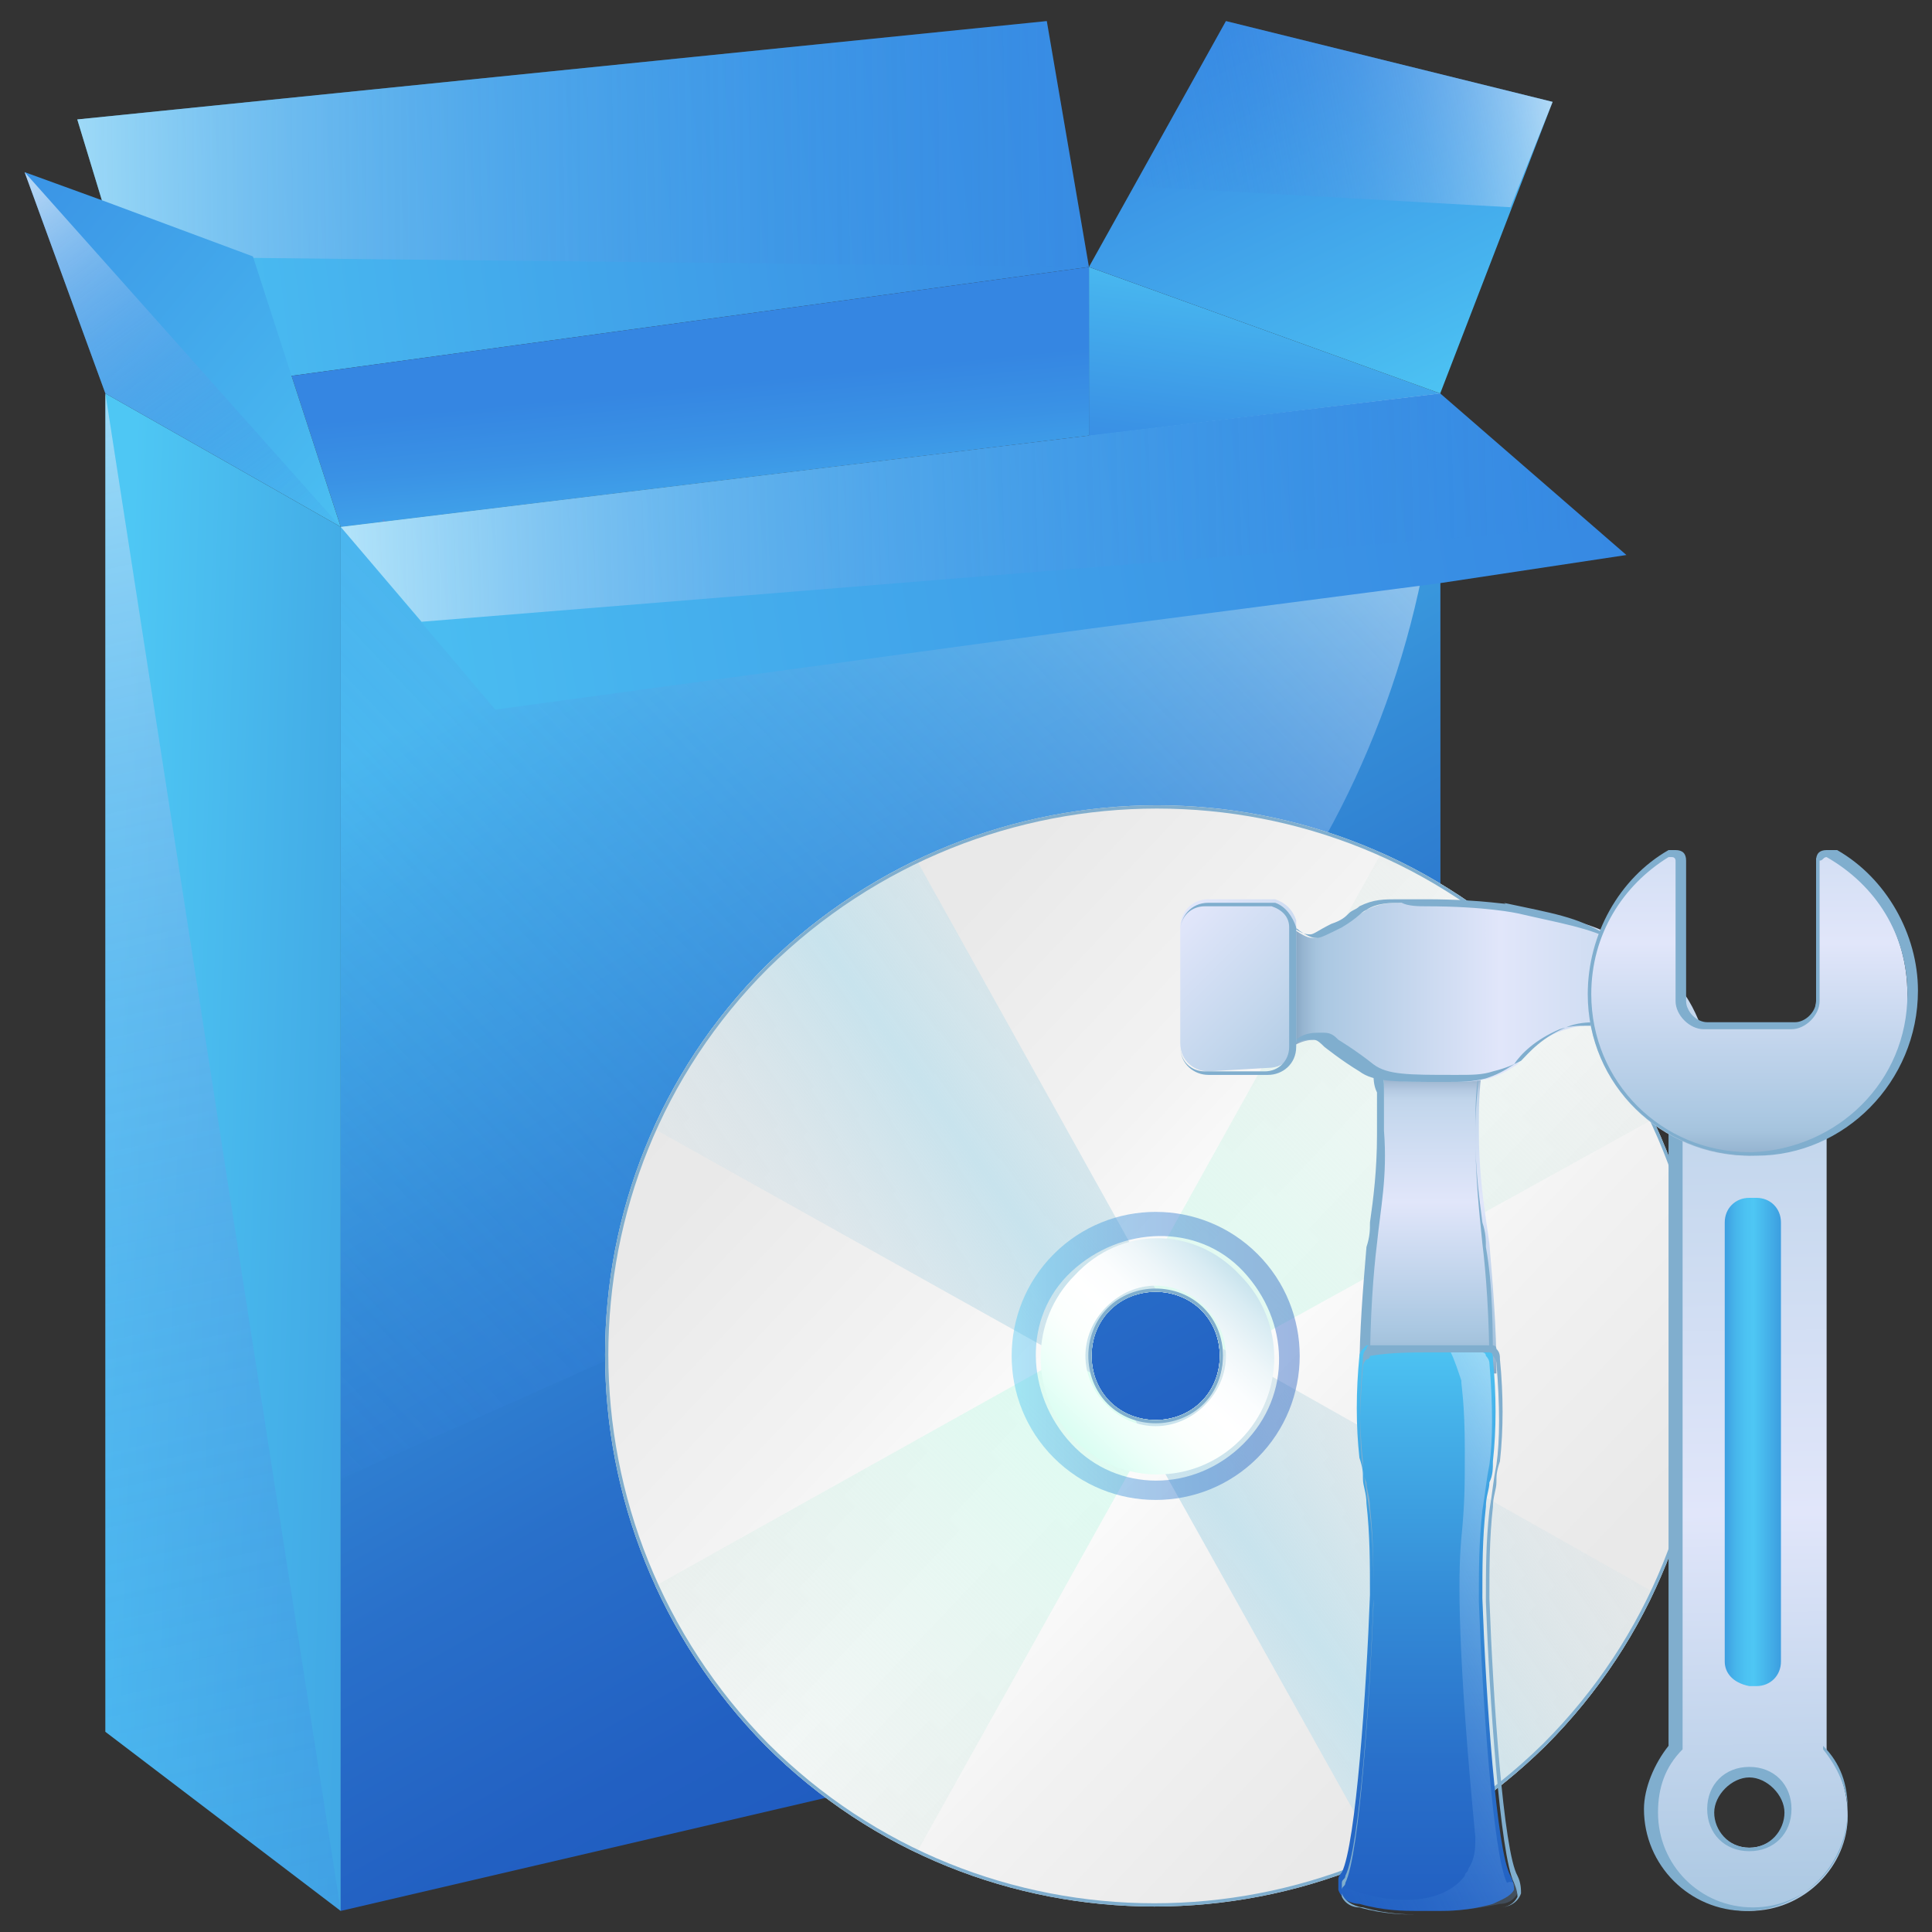 <!-- Generator: Adobe Illustrator 26.0.1, SVG Export PlugIn . SVG Version: 6.00 Build 0)  --><svg version="1.1" id="Layer_1" xmlns="http://www.w3.org/2000/svg" xmlns:xlink="http://www.w3.org/1999/xlink" x="0px" y="0px" viewBox="0 0 55 55" style="enable-background:new 0 0 55 55;" xml:space="preserve">
<rect x="0" y="0" width="55" height="55" fill="#333333" stroke="none"/>
<style type="text/css">
	.st0{fill:url(#SVGID_1_);}
	.st1{fill:url(#SVGID_00000176750030614851765430000015418896747920301226_);}
	.st2{fill:none;}
	.st3{fill:url(#SVGID_00000115497482494647286940000001061331963026009774_);}
	.st4{fill:url(#SVGID_00000005979393369517933090000008229535446082290052_);}
	.st5{fill:url(#SVGID_00000183928427839399041720000006913373520333186992_);}
	.st6{fill:url(#SVGID_00000041974628778290171510000013880726356323251601_);}
	.st7{fill:none;stroke:#6493D4;stroke-width:4.760000e-02;stroke-miterlimit:10;}
	.st8{fill:url(#SVGID_00000111189721208078975200000001446820665313951111_);}
	.st9{fill:url(#SVGID_00000137128495290207096240000017943676961624556989_);}
	.st10{fill:url(#SVGID_00000065794660624294238670000009611039754140234887_);}
	
		.st11{clip-path:url(#SVGID_00000170246718068427148440000013245845771612280451_);fill:url(#SVGID_00000051374717055443633100000010885105565359231148_);}
	
		.st12{clip-path:url(#SVGID_00000101819758467860686040000000967055927741633413_);fill:url(#SVGID_00000144304015239980175050000013889009912604704409_);}
	.st13{clip-path:url(#SVGID_00000168834108439995845170000016847147459297800872_);fill:none;}
	
		.st14{clip-path:url(#SVGID_00000150103216422447780790000010590123997264233348_);fill:url(#SVGID_00000137091137395962475740000003592299433447652791_);}
	.st15{clip-path:url(#SVGID_00000031896933242449370670000015117055438304290459_);}
	.st16{fill:#FFFFFF;}
	.st17{fill:url(#SVGID_00000134252015226067597340000006376689798785111985_);}
	.st18{opacity:0.42;fill:url(#SVGID_00000115480323260263860220000014413462343002048438_);enable-background:new    ;}
	.st19{clip-path:url(#SVGID_00000064350676858188775040000009068777007351850394_);fill:none;}
	
		.st20{clip-path:url(#SVGID_00000102523727807396048000000002858995921190516662_);fill:none;stroke:#80AECE;stroke-width:0.186;stroke-miterlimit:10;}
	.st21{fill:url(#SVGID_00000129915572907662732360000013837270909282560439_);}
	.st22{fill:url(#SVGID_00000092419453278682701820000011062421643531044226_);}
	.st23{fill:url(#SVGID_00000145060705257870755550000010510460250911769755_);}
	.st24{fill:url(#SVGID_00000056393918292209818150000014846746379659853712_);}
	.st25{fill:url(#SVGID_00000063596246080530742580000015790899722708966566_);}
	.st26{fill:url(#SVGID_00000014596759859486265590000016616848727906385853_);}
	.st27{fill:#80AECE;}
	.st28{fill:url(#SVGID_00000069357024408767590570000008001648049625312152_);}
	.st29{fill:url(#SVGID_00000029759381083196989580000010506467231018470028_);}
	.st30{fill:url(#SVGID_00000047032989060213461320000016652169193002658990_);}
	.st31{fill:url(#SVGID_00000054243678332714696430000011716728610481850806_);}
	.st32{fill:url(#SVGID_00000003064548093052193300000015131725146529513907_);}
	.st33{fill:url(#SVGID_00000024699408223548200260000012395108717200822162_);}
	.st34{fill:url(#SVGID_00000078017425409354963480000015521452652859742378_);}
</style>
<g>
	
		<linearGradient id="SVGID_1_" gradientUnits="userSpaceOnUse" x1="3.161" y1="23.313" x2="40.664" y2="22.073" gradientTransform="matrix(1 0 0 -1 0 56)">
		<stop offset="0" style="stop-color:#4EC7F4"></stop>
		<stop offset="0.13" style="stop-color:#45B1E9"></stop>
		<stop offset="0.388" style="stop-color:#348CD7"></stop>
		<stop offset="0.628" style="stop-color:#2970CA"></stop>
		<stop offset="0.839" style="stop-color:#2260C2"></stop>
		<stop offset="1" style="stop-color:#1F5ABF"></stop>
	</linearGradient>
	<path class="st0" d="M3,11.2v38.1l6.7,5.1V15L3,11.2L3,11.2z" style="fill: url(#SVGID_1_);"></path>
	
		<linearGradient id="SVGID_00000030459766995043075520000011851621125368805823_" gradientUnits="userSpaceOnUse" x1="37.464" y1="49.117" x2="36.394" y2="41.138" gradientTransform="matrix(1 0 0 -1 0 56)">
		<stop offset="0" style="stop-color:#4EC7F4"></stop>
		<stop offset="0.271" style="stop-color:#46B2EE"></stop>
		<stop offset="0.74" style="stop-color:#3A92E5"></stop>
		<stop offset="1" style="stop-color:#3586E2"></stop>
	</linearGradient>
	<polygon style="fill:url(#SVGID_00000030459766995043075520000011851621125368805823_);" points="41,11.2 41,28.2 31,28.2 31,7.6"></polygon>
	<polygon class="st2" points="41,11.2 9.7,15 9.7,54.4 41,47.1" style="fill: none;"></polygon>
	<polygon class="st2" points="41,11.2 9.7,15 9.7,54.4 41,47.1" style="fill: none;"></polygon>
	
		<linearGradient id="SVGID_00000071547588020043689350000003292654140564412328_" gradientUnits="userSpaceOnUse" x1="1.022" y1="48.413" x2="35.065" y2="52.757" gradientTransform="matrix(1 0 0 -1 0 56)">
		<stop offset="0" style="stop-color:#4EC7F4"></stop>
		<stop offset="0.271" style="stop-color:#46B2EE"></stop>
		<stop offset="0.74" style="stop-color:#3A92E5"></stop>
		<stop offset="1" style="stop-color:#3586E2"></stop>
	</linearGradient>
	<polygon style="fill:url(#SVGID_00000071547588020043689350000003292654140564412328_);" points="31,7.6 8.3,10.7 4.5,11.2 
		2.9,5.7 2.2,3.4 29.8,0.6"></polygon>
	<polygon class="st2" points="41,11.2 9.7,15 9.7,54.4 41,47.1" style="fill: none;"></polygon>
	
		<linearGradient id="SVGID_00000129182010666791286340000015246827308688039046_" gradientUnits="userSpaceOnUse" x1="20.465" y1="38.625" x2="19.835" y2="45.03" gradientTransform="matrix(1 0 0 -1 0 56)">
		<stop offset="0" style="stop-color:#4EC7F4"></stop>
		<stop offset="0.271" style="stop-color:#46B2EE"></stop>
		<stop offset="0.74" style="stop-color:#3A92E5"></stop>
		<stop offset="1" style="stop-color:#3586E2"></stop>
	</linearGradient>
	<polygon style="fill:url(#SVGID_00000129182010666791286340000015246827308688039046_);" points="31,7.6 31,12.4 9.7,15 8.3,10.7"></polygon>
	
		<linearGradient id="SVGID_00000002377216822538955320000012410702962068100241_" gradientUnits="userSpaceOnUse" x1="40.944" y1="43.816" x2="34.662" y2="56.806" gradientTransform="matrix(1 0 0 -1 0 56)">
		<stop offset="0" style="stop-color:#4EC7F4"></stop>
		<stop offset="0.271" style="stop-color:#46B2EE"></stop>
		<stop offset="0.74" style="stop-color:#3A92E5"></stop>
		<stop offset="1" style="stop-color:#3586E2"></stop>
	</linearGradient>
	<polygon style="fill:url(#SVGID_00000002377216822538955320000012410702962068100241_);" points="34.9,0.6 44.2,2.9 41,11.2 
		31,7.6"></polygon>
	
		<linearGradient id="SVGID_00000118370658237556791980000001285636989267511735_" gradientUnits="userSpaceOnUse" x1="-0.178" y1="51.579" x2="35.497" y2="51.926" gradientTransform="matrix(1 0 0 -1 0 56)">
		<stop offset="0" style="stop-color:#FFFFFF;stop-opacity:0.6"></stop>
		<stop offset="9.490000e-02" style="stop-color:#D0E3F8;stop-opacity:0.543"></stop>
		<stop offset="0.193" style="stop-color:#A7CAF2;stop-opacity:0.484"></stop>
		<stop offset="0.298" style="stop-color:#84B5ED;stop-opacity:0.421"></stop>
		<stop offset="0.407" style="stop-color:#67A4E9;stop-opacity:0.356"></stop>
		<stop offset="0.524" style="stop-color:#5197E6;stop-opacity:0.286"></stop>
		<stop offset="0.651" style="stop-color:#418DE4;stop-opacity:0.209"></stop>
		<stop offset="0.796" style="stop-color:#3888E2;stop-opacity:0.122"></stop>
		<stop offset="1" style="stop-color:#3586E2;stop-opacity:0"></stop>
	</linearGradient>
	<polygon style="fill:url(#SVGID_00000118370658237556791980000001285636989267511735_);" points="3.3,7.3 2.9,5.7 2.2,3.4 
		29.8,0.6 31,7.6"></polygon>
	<polyline class="st7" points="12,16.2 11.6,15.7 10.9,14.8" style="fill: none;stroke: #6493D4;stroke-width: 4.760000e-02;stroke-miterlimit: 10;"></polyline>
	
		<linearGradient id="SVGID_00000121983762174733371370000012659416274204011921_" gradientUnits="userSpaceOnUse" x1="12.243" y1="40.868" x2="-4.369" y2="54.541" gradientTransform="matrix(1 0 0 -1 0 56)">
		<stop offset="0" style="stop-color:#4EC7F4"></stop>
		<stop offset="0.271" style="stop-color:#46B2EE"></stop>
		<stop offset="0.74" style="stop-color:#3A92E5"></stop>
		<stop offset="1" style="stop-color:#3586E2"></stop>
	</linearGradient>
	<polygon style="fill:url(#SVGID_00000121983762174733371370000012659416274204011921_);" points="9.7,15 3,11.2 0.7,4.9 2.9,5.7 
		7.2,7.3 8.3,10.7"></polygon>
	<polygon class="st2" points="41,11.2 9.7,15 9.7,54.4 41,47.1" style="fill: none;"></polygon>
	
		<linearGradient id="SVGID_00000038411626951671948250000009020719650744889007_" gradientUnits="userSpaceOnUse" x1="16.782" y1="38.349" x2="33.984" y2="7.975" gradientTransform="matrix(1 0 0 -1 0 56)">
		<stop offset="0" style="stop-color:#4EC7F4"></stop>
		<stop offset="0.13" style="stop-color:#45B1E9"></stop>
		<stop offset="0.388" style="stop-color:#348CD7"></stop>
		<stop offset="0.628" style="stop-color:#2970CA"></stop>
		<stop offset="0.839" style="stop-color:#2260C2"></stop>
		<stop offset="1" style="stop-color:#1F5ABF"></stop>
	</linearGradient>
	<polygon style="fill:url(#SVGID_00000038411626951671948250000009020719650744889007_);" points="41,11.2 9.7,15 9.7,54.4 41,47.1"></polygon>
	
		<linearGradient id="SVGID_00000054266687416444149500000017323018698069269949_" gradientUnits="userSpaceOnUse" x1="36.819" y1="48.148" x2="-1.503" y2="11.822" gradientTransform="matrix(1 0 0 -1 0 56)">
		<stop offset="0" style="stop-color:#FFFFFF;stop-opacity:0.6"></stop>
		<stop offset="4.650000e-02" style="stop-color:#DCEAFA;stop-opacity:0.572"></stop>
		<stop offset="0.109" style="stop-color:#B5D3F4;stop-opacity:0.535"></stop>
		<stop offset="0.177" style="stop-color:#93BEEF;stop-opacity:0.494"></stop>
		<stop offset="0.252" style="stop-color:#75ADEB;stop-opacity:0.449"></stop>
		<stop offset="0.334" style="stop-color:#5E9EE8;stop-opacity:0.4"></stop>
		<stop offset="0.427" style="stop-color:#4B93E5;stop-opacity:0.344"></stop>
		<stop offset="0.538" style="stop-color:#3F8CE3;stop-opacity:0.277"></stop>
		<stop offset="0.684" style="stop-color:#3787E2;stop-opacity:0.189"></stop>
		<stop offset="1" style="stop-color:#3586E2;stop-opacity:0"></stop>
	</linearGradient>
	<path style="fill:url(#SVGID_00000054266687416444149500000017323018698069269949_);" d="M41,11.2L9.7,15v27.1l15.7-7
		C34.9,30.9,41,21.5,41,11.2L41,11.2z"></path>
	<g>
		<g>
			<defs>
				<path id="SVGID_00000173868359114677406340000014222821836303527056_" d="M44,27.5c-6.1-6.1-16-6.1-22.2,0
					c-6.1,6.1-6.1,16,0,22.2c6.1,6.1,16,6.1,22.2,0C50.1,43.6,50.1,33.7,44,27.5z M34.2,39.9c-0.7,0.7-1.9,0.7-2.6,0
					c-0.7-0.7-0.7-1.9,0-2.6c0.7-0.7,1.9-0.7,2.6,0C34.9,38,34.9,39.2,34.2,39.9z"></path>
			</defs>
			<clipPath id="SVGID_00000062914324819816597340000004896575088128424126_">
				<use xlink:href="#SVGID_00000173868359114677406340000014222821836303527056_" style="overflow:visible;"></use>
			</clipPath>
			
				<linearGradient id="SVGID_00000116205963110618424980000000925846802647315348_" gradientUnits="userSpaceOnUse" x1="16.714" y1="32.757" x2="50.416" y2="0.84" gradientTransform="matrix(1 0 0 -1 0 56)">
				<stop offset="0" style="stop-color:#E6E6E6"></stop>
				<stop offset="0.207" style="stop-color:#E9E9E9"></stop>
				<stop offset="0.368" style="stop-color:#F3F3F3"></stop>
				<stop offset="0.481" style="stop-color:#FFFFFF"></stop>
				<stop offset="0.605" style="stop-color:#F2F2F2"></stop>
				<stop offset="0.764" style="stop-color:#E9E9E9"></stop>
				<stop offset="1" style="stop-color:#E6E6E6"></stop>
			</linearGradient>
			
				<circle style="clip-path:url(#SVGID_00000062914324819816597340000004896575088128424126_);fill:url(#SVGID_00000116205963110618424980000000925846802647315348_);" cx="32.9" cy="38.6" r="15.7"></circle>
		</g>
		<g>
			<defs>
				<path id="SVGID_00000167383970805863481580000005862493378355668900_" d="M44,27.5c-6.1-6.1-16-6.1-22.2,0
					c-6.1,6.1-6.1,16,0,22.2c6.1,6.1,16,6.1,22.2,0C50.1,43.6,50.1,33.7,44,27.5z M34.2,39.9c-0.7,0.7-1.9,0.7-2.6,0
					c-0.7-0.7-0.7-1.9,0-2.6c0.7-0.7,1.9-0.7,2.6,0C34.9,38,34.9,39.2,34.2,39.9z"></path>
			</defs>
			<clipPath id="SVGID_00000047055062980102146700000003260994159627933881_">
				<use xlink:href="#SVGID_00000167383970805863481580000005862493378355668900_" style="overflow:visible;"></use>
			</clipPath>
			
				<linearGradient id="SVGID_00000083071131167701700880000007565879360305543074_" gradientUnits="userSpaceOnUse" x1="-5736.642" y1="-7798.116" x2="-5684.148" y2="-7798.116" gradientTransform="matrix(-0.707 0.707 0.707 0.707 1508.884 9590.482)">
				<stop offset="0" style="stop-color:#E6E6E6;stop-opacity:0"></stop>
				<stop offset="0.203" style="stop-color:#E3EBE9;stop-opacity:0.408"></stop>
				<stop offset="0.456" style="stop-color:#DCFBF0;stop-opacity:0.916"></stop>
				<stop offset="0.497" style="stop-color:#DAFEF2"></stop>
				<stop offset="0.551" style="stop-color:#DCFAF0;stop-opacity:0.894"></stop>
				<stop offset="0.796" style="stop-color:#E3EBE9;stop-opacity:0.405"></stop>
				<stop offset="1" style="stop-color:#E6E6E6;stop-opacity:0"></stop>
			</linearGradient>
			
				<polygon style="clip-path:url(#SVGID_00000047055062980102146700000003260994159627933881_);fill:url(#SVGID_00000083071131167701700880000007565879360305543074_);" points="8,51.1 31.8,37.8 45.1,13.9 57.3,26.2 33.6,39.3 20.2,63.3"></polygon>
		</g>
		<g>
			<defs>
				<path id="SVGID_00000167368280265136022730000016218711712656170145_" d="M44,27.5c-6.1-6.1-16-6.1-22.2,0
					c-6.1,6.1-6.1,16,0,22.2c6.1,6.1,16,6.1,22.2,0C50.1,43.6,50.1,33.7,44,27.5z M34.2,39.9c-0.7,0.7-1.9,0.7-2.6,0
					c-0.7-0.7-0.7-1.9,0-2.6c0.7-0.7,1.9-0.7,2.6,0C34.9,38,34.9,39.2,34.2,39.9z"></path>
			</defs>
			<clipPath id="SVGID_00000176007188837400664540000015661649684611971232_">
				<use xlink:href="#SVGID_00000167368280265136022730000016218711712656170145_" style="overflow:visible;"></use>
			</clipPath>
			<path style="clip-path:url(#SVGID_00000176007188837400664540000015661649684611971232_);fill:none;" d="M21.9,27.5
				c-6.1,6.1-6.1,16,0,22.2c6.1,6.1,16,6.1,22.2,0s6.1-16,0-22.2S28,21.4,21.9,27.5z M34.2,39.9c-0.7,0.7-1.9,0.7-2.6,0
				s-0.7-1.9,0-2.6c0.7-0.7,1.9-0.7,2.6,0C34.9,38,34.9,39.2,34.2,39.9z"></path>
		</g>
		<g>
			<defs>
				<path id="SVGID_00000062898470651610403430000003099017008494867845_" d="M44,27.5c-6.1-6.1-16-6.1-22.2,0
					c-6.1,6.1-6.1,16,0,22.2c6.1,6.1,16,6.1,22.2,0C50.1,43.6,50.1,33.7,44,27.5z M34.2,39.9c-0.7,0.7-1.9,0.7-2.6,0
					c-0.7-0.7-0.7-1.9,0-2.6c0.7-0.7,1.9-0.7,2.6,0C34.9,38,34.9,39.2,34.2,39.9z"></path>
			</defs>
			<clipPath id="SVGID_00000181772574732010550740000008567100019665976489_">
				<use xlink:href="#SVGID_00000062898470651610403430000003099017008494867845_" style="overflow:visible;"></use>
			</clipPath>
			
				<linearGradient id="SVGID_00000165930455159761480570000009718538078357386421_" gradientUnits="userSpaceOnUse" x1="-3788.916" y1="-446.51" x2="-3794.376" y2="-478.111" gradientTransform="matrix(0.707 0.707 0.707 -0.707 3039.792 2393.379)">
				<stop offset="0" style="stop-color:#E6E6E6;stop-opacity:0"></stop>
				<stop offset="0.177" style="stop-color:#E1E6E7;stop-opacity:0.356"></stop>
				<stop offset="0.381" style="stop-color:#D3E4EA;stop-opacity:0.766"></stop>
				<stop offset="0.497" style="stop-color:#C8E3ED"></stop>
				<stop offset="0.636" style="stop-color:#D7E4EA;stop-opacity:0.724"></stop>
				<stop offset="0.815" style="stop-color:#E2E6E7;stop-opacity:0.369"></stop>
				<stop offset="1" style="stop-color:#E6E6E6;stop-opacity:0"></stop>
			</linearGradient>
			
				<polygon style="clip-path:url(#SVGID_00000181772574732010550740000008567100019665976489_);fill:url(#SVGID_00000165930455159761480570000009718538078357386421_);" points="45.1,63.3 31.8,39.5 8,26.2 20.2,13.9 33.4,37.6 57.3,51.1"></polygon>
		</g>
		<g>
			<defs>
				<path id="SVGID_00000082345838652998291870000013911069475313638292_" d="M44,27.5c-6.1-6.1-16-6.1-22.2,0
					c-6.1,6.1-6.1,16,0,22.2c6.1,6.1,16,6.1,22.2,0C50.1,43.6,50.1,33.7,44,27.5z M34.2,39.9c-0.7,0.7-1.9,0.7-2.6,0
					c-0.7-0.7-0.7-1.9,0-2.6c0.7-0.7,1.9-0.7,2.6,0C34.9,38,34.9,39.2,34.2,39.9z"></path>
			</defs>
			<clipPath id="SVGID_00000135682193110244577190000008104930469985602956_">
				<use xlink:href="#SVGID_00000082345838652998291870000013911069475313638292_" style="overflow:visible;"></use>
			</clipPath>
			<g style="clip-path:url(#SVGID_00000135682193110244577190000008104930469985602956_);">
				<path class="st16" d="M31.7,37.3c-0.7,0.7-0.7,1.9,0,2.6s1.9,0.7,2.6,0c0.7-0.7,0.7-1.9,0-2.6C33.5,36.6,32.4,36.6,31.7,37.3z" style="fill: #FFFFFF;"></path>
				
					<linearGradient id="SVGID_00000070095136467917001710000017673331649616681876_" gradientUnits="userSpaceOnUse" x1="35.258" y1="19.799" x2="30.633" y2="14.97" gradientTransform="matrix(1 0 0 -1 0 56)">
					<stop offset="0" style="stop-color:#C8E3ED"></stop>
					<stop offset="8.860001e-02" style="stop-color:#D9ECF3"></stop>
					<stop offset="0.232" style="stop-color:#EEF6F9"></stop>
					<stop offset="0.371" style="stop-color:#FBFDFE"></stop>
					<stop offset="0.504" style="stop-color:#FFFFFF"></stop>
					<stop offset="0.663" style="stop-color:#FBFFFD"></stop>
					<stop offset="0.836" style="stop-color:#EDFFF9"></stop>
					<stop offset="1" style="stop-color:#DAFEF2"></stop>
				</linearGradient>
				<path style="fill:url(#SVGID_00000070095136467917001710000017673331649616681876_);" d="M30.6,36.3c-1.3,1.3-1.3,3.4,0,4.7
					s3.4,1.3,4.7,0c1.3-1.3,1.3-3.4,0-4.7C34,34.9,31.9,34.9,30.6,36.3z M34.3,40c-0.8,0.8-2,0.8-2.8,0s-0.8-2,0-2.8s2-0.8,2.8,0
					C35.1,38,35.1,39.2,34.3,40z"></path>
				
					<linearGradient id="SVGID_00000149355479744370824790000000317943909344708773_" gradientUnits="userSpaceOnUse" x1="28.841" y1="17.384" x2="37.05" y2="17.384" gradientTransform="matrix(1 0 0 -1 0 56)">
					<stop offset="0" style="stop-color:#4EC7F4"></stop>
					<stop offset="0.13" style="stop-color:#45B1E9"></stop>
					<stop offset="0.388" style="stop-color:#348CD7"></stop>
					<stop offset="0.628" style="stop-color:#2970CA"></stop>
					<stop offset="0.839" style="stop-color:#2260C2"></stop>
					<stop offset="1" style="stop-color:#1F5ABF"></stop>
				</linearGradient>
				
					<path style="opacity:0.42;fill:url(#SVGID_00000149355479744370824790000000317943909344708773_);enable-background:new    ;" d="M30,35.7c-1.6,1.6-1.6,4.2,0,5.8s4.2,1.6,5.8,0s1.6-4.2,0-5.8S31.6,34.1,30,35.7z M35.4,41.1c-1.4,1.4-3.6,1.4-4.9,0
					s-1.4-3.6,0-4.9s3.6-1.4,4.9,0S36.8,39.7,35.4,41.1z"></path>
			</g>
		</g>
		<g>
			<defs>
				<path id="SVGID_00000004530435386660600830000009319308013979912895_" d="M44,27.5c-6.1-6.1-16-6.1-22.2,0
					c-6.1,6.1-6.1,16,0,22.2c6.1,6.1,16,6.1,22.2,0C50.1,43.6,50.1,33.7,44,27.5z M34.2,39.9c-0.7,0.7-1.9,0.7-2.6,0
					c-0.7-0.7-0.7-1.9,0-2.6c0.7-0.7,1.9-0.7,2.6,0C34.9,38,34.9,39.2,34.2,39.9z"></path>
			</defs>
			<clipPath id="SVGID_00000099644116589237883340000002974524968521934478_">
				<use xlink:href="#SVGID_00000004530435386660600830000009319308013979912895_" style="overflow:visible;"></use>
			</clipPath>
			<path style="clip-path:url(#SVGID_00000099644116589237883340000002974524968521934478_);fill:none;" d="M44,27.5
				c-6.1-6.1-16-6.1-22.2,0c-6.1,6.1-6.1,16,0,22.2c6.1,6.1,16,6.1,22.2,0C50.1,43.6,50.1,33.7,44,27.5z M34.2,39.9
				c-0.7,0.7-1.9,0.7-2.6,0c-0.7-0.7-0.7-1.9,0-2.6c0.7-0.7,1.9-0.7,2.6,0C34.9,38,34.9,39.2,34.2,39.9z"></path>
		</g>
		<g>
			<defs>
				<path id="SVGID_00000105387487357583351220000005789024583481225861_" d="M44,27.5c-6.1-6.1-16-6.1-22.2,0
					c-6.1,6.1-6.1,16,0,22.2c6.1,6.1,16,6.1,22.2,0C50.1,43.6,50.1,33.7,44,27.5z M34.2,39.9c-0.7,0.7-1.9,0.7-2.6,0
					c-0.7-0.7-0.7-1.9,0-2.6c0.7-0.7,1.9-0.7,2.6,0C34.9,38,34.9,39.2,34.2,39.9z"></path>
			</defs>
			<clipPath id="SVGID_00000113313637024312100470000007187089883089694091_">
				<use xlink:href="#SVGID_00000105387487357583351220000005789024583481225861_" style="overflow:visible;"></use>
			</clipPath>
			
				<path style="clip-path:url(#SVGID_00000113313637024312100470000007187089883089694091_);fill:none;stroke:#80AECE;stroke-width:0.186;stroke-miterlimit:10;" d="M44,27.5c-6.1-6.1-16-6.1-22.2,0c-6.1,6.1-6.1,16,0,22.2c6.1,6.1,16,6.1,22.2,0C50.1,43.6,50.1,33.7,44,27.5z M34.2,39.9
				c-0.7,0.7-1.9,0.7-2.6,0c-0.7-0.7-0.7-1.9,0-2.6c0.7-0.7,1.9-0.7,2.6,0C34.9,38,34.9,39.2,34.2,39.9z"></path>
		</g>
	</g>
	<polygon class="st2" points="41,11.2 9.7,15 9.7,54.4 41,47.1" style="fill: none;"></polygon>
	
		<linearGradient id="SVGID_00000060018516669660541770000018066626894978382257_" gradientUnits="userSpaceOnUse" x1="0.881" y1="50.628" x2="9.793" y2="38.14" gradientTransform="matrix(1 0 0 -1 0 56)">
		<stop offset="0" style="stop-color:#FFFFFF;stop-opacity:0.6"></stop>
		<stop offset="9.490000e-02" style="stop-color:#D0E3F8;stop-opacity:0.543"></stop>
		<stop offset="0.193" style="stop-color:#A7CAF2;stop-opacity:0.484"></stop>
		<stop offset="0.298" style="stop-color:#84B5ED;stop-opacity:0.421"></stop>
		<stop offset="0.407" style="stop-color:#67A4E9;stop-opacity:0.356"></stop>
		<stop offset="0.524" style="stop-color:#5197E6;stop-opacity:0.286"></stop>
		<stop offset="0.651" style="stop-color:#418DE4;stop-opacity:0.209"></stop>
		<stop offset="0.796" style="stop-color:#3888E2;stop-opacity:0.122"></stop>
		<stop offset="1" style="stop-color:#3586E2;stop-opacity:0"></stop>
	</linearGradient>
	<polygon style="fill:url(#SVGID_00000060018516669660541770000018066626894978382257_);" points="9.7,15 3,11.2 0.7,4.9"></polygon>
	
		<linearGradient id="SVGID_00000150793456301704960810000014229434871029172628_" gradientUnits="userSpaceOnUse" x1="44.154" y1="53.739" x2="30.979" y2="51.203" gradientTransform="matrix(1 0 0 -1 0 56)">
		<stop offset="0" style="stop-color:#FFFFFF;stop-opacity:0.6"></stop>
		<stop offset="9.490000e-02" style="stop-color:#D0E3F8;stop-opacity:0.543"></stop>
		<stop offset="0.193" style="stop-color:#A7CAF2;stop-opacity:0.484"></stop>
		<stop offset="0.298" style="stop-color:#84B5ED;stop-opacity:0.421"></stop>
		<stop offset="0.407" style="stop-color:#67A4E9;stop-opacity:0.356"></stop>
		<stop offset="0.524" style="stop-color:#5197E6;stop-opacity:0.286"></stop>
		<stop offset="0.651" style="stop-color:#418DE4;stop-opacity:0.209"></stop>
		<stop offset="0.796" style="stop-color:#3888E2;stop-opacity:0.122"></stop>
		<stop offset="1" style="stop-color:#3586E2;stop-opacity:0"></stop>
	</linearGradient>
	<polygon style="fill:url(#SVGID_00000150793456301704960810000014229434871029172628_);" points="34.9,0.6 44.2,2.9 43,5.9 
		32.3,5.3"></polygon>
	
		<linearGradient id="SVGID_00000096765125377008760990000012864756946952752786_" gradientUnits="userSpaceOnUse" x1="6.592" y1="37.183" x2="48.347" y2="43.828" gradientTransform="matrix(1 0 0 -1 0 56)">
		<stop offset="0" style="stop-color:#4EC7F4"></stop>
		<stop offset="0.271" style="stop-color:#46B2EE"></stop>
		<stop offset="0.74" style="stop-color:#3A92E5"></stop>
		<stop offset="1" style="stop-color:#3586E2"></stop>
	</linearGradient>
	<polygon style="fill:url(#SVGID_00000096765125377008760990000012864756946952752786_);" points="46.3,15.8 41,16.6 31,17.9 
		14.1,20.2 9.7,15 31,12.4 41,11.2"></polygon>
	
		<linearGradient id="SVGID_00000111910161293929306650000015221964797354759069_" gradientUnits="userSpaceOnUse" x1="9.325" y1="41.071" x2="44.974" y2="42.059" gradientTransform="matrix(1 0 0 -1 0 56)">
		<stop offset="0" style="stop-color:#FFFFFF;stop-opacity:0.6"></stop>
		<stop offset="5.140000e-02" style="stop-color:#E9F2FC;stop-opacity:0.569"></stop>
		<stop offset="0.175" style="stop-color:#BAD5F5;stop-opacity:0.495"></stop>
		<stop offset="0.302" style="stop-color:#91BDEF;stop-opacity:0.419"></stop>
		<stop offset="0.431" style="stop-color:#70A9EA;stop-opacity:0.341"></stop>
		<stop offset="0.564" style="stop-color:#569AE7;stop-opacity:0.262"></stop>
		<stop offset="0.7" style="stop-color:#438FE4;stop-opacity:0.18"></stop>
		<stop offset="0.842" style="stop-color:#3988E3;stop-opacity:9.510000e-02"></stop>
		<stop offset="1" style="stop-color:#3586E2;stop-opacity:0"></stop>
	</linearGradient>
	<polygon style="fill:url(#SVGID_00000111910161293929306650000015221964797354759069_);" points="12,17.7 9.7,15 31,12.4 41,11.2 
		45.3,15"></polygon>
	
		<linearGradient id="SVGID_00000074428825129884190230000016161564812673653396_" gradientUnits="userSpaceOnUse" x1="-1.948" y1="48.072" x2="15.481" y2="-30.145" gradientTransform="matrix(1 0 0 -1 0 56)">
		<stop offset="0" style="stop-color:#FFFFFF;stop-opacity:0.6"></stop>
		<stop offset="4.030000e-02" style="stop-color:#E4EFFB;stop-opacity:0.576"></stop>
		<stop offset="0.11" style="stop-color:#BBD6F5;stop-opacity:0.534"></stop>
		<stop offset="0.185" style="stop-color:#97C0F0;stop-opacity:0.489"></stop>
		<stop offset="0.266" style="stop-color:#78AEEC;stop-opacity:0.44"></stop>
		<stop offset="0.355" style="stop-color:#609FE8;stop-opacity:0.387"></stop>
		<stop offset="0.454" style="stop-color:#4C94E5;stop-opacity:0.327"></stop>
		<stop offset="0.57" style="stop-color:#3F8CE3;stop-opacity:0.258"></stop>
		<stop offset="0.717" style="stop-color:#3787E2;stop-opacity:0.17"></stop>
		<stop offset="1" style="stop-color:#3586E2;stop-opacity:0"></stop>
	</linearGradient>
	<path style="fill:url(#SVGID_00000074428825129884190230000016161564812673653396_);" d="M3,11.2L3,11.2v38.1l6.7,5.1"></path>
	<g>
		<g>
			
				<linearGradient id="SVGID_00000165203229283880162230000015927307948743881113_" gradientUnits="userSpaceOnUse" x1="40.731" y1="25.907" x2="40.731" y2="15.545" gradientTransform="matrix(1 0 0 -1 0 56)">
				<stop offset="0" style="stop-color:#375D81"></stop>
				<stop offset="3.000000e-03" style="stop-color:#3D6386"></stop>
				<stop offset="2.450000e-02" style="stop-color:#6686A5"></stop>
				<stop offset="4.640000e-02" style="stop-color:#88A3BF"></stop>
				<stop offset="6.870000e-02" style="stop-color:#A2BAD3"></stop>
				<stop offset="9.150000e-02" style="stop-color:#B5CAE2"></stop>
				<stop offset="0.115" style="stop-color:#C0D4EA"></stop>
				<stop offset="0.141" style="stop-color:#C4D7ED"></stop>
				<stop offset="0.399" style="stop-color:#E1E6FA"></stop>
				<stop offset="0.741" style="stop-color:#ABC8E2"></stop>
				<stop offset="0.781" style="stop-color:#A5C3DD"></stop>
				<stop offset="0.833" style="stop-color:#95B4D0"></stop>
				<stop offset="0.892" style="stop-color:#7B9CBA"></stop>
				<stop offset="0.954" style="stop-color:#567A9B"></stop>
				<stop offset="1" style="stop-color:#375D81"></stop>
			</linearGradient>
			<path style="fill:url(#SVGID_00000165203229283880162230000015927307948743881113_);" d="M39,39.1c-0.1-1.3,0-2.5,0.1-3.7
				l0.1-0.7c0.1-0.8,0.2-1.5,0.2-2.5c0-0.5,0-0.9,0-1.2c0-0.2,0-0.4-0.1-0.6l0-0.1h2.9l0,0.1c-0.1,0.6-0.1,1.2-0.1,1.8
				c0,1,0.1,1.8,0.2,2.5l0.1,0.7c0.1,1.2,0.2,2.4,0.2,3.6l0,0.1L39,39.1L39,39.1z"></path>
			<path class="st27" d="M42.1,30.4c0,0.4-0.1,1-0.1,1.8c0,1.3,0.1,2.2,0.2,3.2c0.1,0.8,0.2,2.1,0.2,3.6H39c0-1.5,0.1-2.8,0.2-3.6
				c0.1-1,0.3-1.9,0.2-3.2c0-0.5,0-0.9,0-1.2c0-0.2,0-0.4-0.1-0.6L42.1,30.4 M42.2,30.3h-0.2h-2.7h-0.2l0,0.2c0,0.2,0,0.4,0.1,0.6
				c0,0.4,0,0.8,0,1.2c0,1-0.1,1.8-0.2,2.5c0,0.2,0,0.4-0.1,0.7c-0.1,1.2-0.2,2.4-0.2,3.6l0,0.1H39h3.4h0.1l0-0.1
				c0-1.2,0-2.5-0.2-3.6c0-0.2,0-0.4-0.1-0.7c-0.1-0.8-0.2-1.5-0.2-2.5c0-0.6,0-1.2,0.1-1.8L42.2,30.3L42.2,30.3z" style="fill: #80AECE;"></path>
		</g>
		<g>
			<g>
				
					<linearGradient id="SVGID_00000017495855377061028370000013369987695676001684_" gradientUnits="userSpaceOnUse" x1="40.715" y1="18.077" x2="40.715" y2="-1.37" gradientTransform="matrix(1 0 0 -1 0 56)">
					<stop offset="0" style="stop-color:#4EC7F4"></stop>
					<stop offset="0.13" style="stop-color:#45B1E9"></stop>
					<stop offset="0.388" style="stop-color:#348CD7"></stop>
					<stop offset="0.628" style="stop-color:#2970CA"></stop>
					<stop offset="0.839" style="stop-color:#2260C2"></stop>
					<stop offset="1" style="stop-color:#1F5ABF"></stop>
				</linearGradient>
				<path style="fill:url(#SVGID_00000017495855377061028370000013369987695676001684_);" d="M40.8,54.4l-0.2,0c0,0-0.3,0-0.3,0
					c-0.3,0-0.9,0-1.6-0.2c-0.2,0-0.5-0.1-0.6-0.4c0-0.1,0-0.2,0-0.3c0-0.1,0.1-0.2,0.1-0.2c0.4-0.8,0.7-5.2,0.8-7.9
					c0-0.9,0-1.7-0.1-2.6c0-0.3-0.1-0.5-0.1-0.7c0-0.2,0-0.3-0.1-0.6c-0.1-0.9-0.1-1.9,0-2.9l0,0c0,0,0-0.1,0.1-0.2
					c0,0,0.1-0.1,0.1-0.1l1.7,0l1.7,0c0.1,0,0.1,0,0.1,0.1c0.1,0.1,0.1,0.2,0.1,0.3c0.1,1,0.1,2,0,2.9c0,0.2,0,0.4-0.1,0.6
					c0,0.2-0.1,0.4-0.1,0.7c-0.1,0.9-0.1,1.7-0.1,2.6c0.1,2.8,0.4,7.2,0.8,7.9c0.1,0.2,0.1,0.3,0.1,0.4c-0.1,0.2-0.4,0.3-0.6,0.4
					c-0.7,0.2-1.3,0.2-1.5,0.2L40.8,54.4z"></path>
				<path class="st27" d="M40.7,38.5c0.3,0,0.5,0,0.8,0h0c0.3,0,0.6,0,0.9,0c0,0,0.1,0,0.1,0.1c0.1,0.1,0.1,0.2,0.1,0.2
					c0.1,1.2,0.1,2.2,0,2.9c-0.1,0.5-0.1,0.7-0.2,1.3c-0.1,0.9-0.1,1.7-0.1,2.6c0.1,2.7,0.4,7.2,0.8,8c0,0,0.1,0.2,0.1,0.4
					c-0.1,0.2-0.3,0.3-0.5,0.3c-0.7,0.2-1.3,0.2-1.5,0.2c-0.1,0-0.1,0-0.1,0c-0.1,0-0.3,0-0.4,0c-0.1,0-0.3,0-0.4,0c0,0,0,0-0.1,0
					c-0.2,0-0.8,0-1.5-0.2c-0.2,0-0.4-0.1-0.5-0.3c0-0.1,0-0.1,0-0.2c0-0.1,0.1-0.1,0.1-0.2c0,0,0,0,0,0c0.4-0.8,0.7-5.3,0.8-7.9
					c0-1,0-1.7-0.1-2.6c-0.1-0.6-0.1-0.7-0.2-1.3c-0.1-0.7-0.1-1.7,0-2.9c0,0,0-0.1,0.1-0.2c0,0,0.1,0,0.1-0.1
					C39.6,38.5,40.2,38.5,40.7,38.5 M40.7,38.3L40.7,38.3L40.7,38.3l-1.2,0l-0.5,0h0l0,0c0,0-0.1,0-0.1,0.1
					c-0.1,0.1-0.1,0.2-0.1,0.3c-0.1,1-0.1,2,0,2.9c0,0.2,0,0.4,0.1,0.6c0,0.2,0.1,0.4,0.1,0.7c0.1,0.9,0.1,1.7,0.1,2.6
					c-0.1,2.8-0.4,7.1-0.8,7.9c0,0.1-0.1,0.1-0.1,0.2c0,0.1,0,0.2,0,0.3c0.1,0.3,0.5,0.4,0.6,0.4c0.7,0.2,1.3,0.2,1.5,0.2
					c0.1,0,0.1,0,0.1,0l0.3,0l0.1,0l0,0l0.3,0c0,0,0,0,0.1,0c0.2,0,0.8,0,1.5-0.2c0.2,0,0.5-0.1,0.6-0.4c0-0.1,0-0.3-0.1-0.5
					c-0.4-0.7-0.7-5.1-0.8-7.9c0-0.9,0-1.7,0.1-2.6c0-0.3,0.1-0.5,0.1-0.7c0-0.2,0-0.3,0.1-0.6c0.1-0.9,0.1-1.9,0-2.9
					c0-0.1,0-0.2-0.1-0.3c0-0.1-0.1-0.1-0.1-0.1l0,0h0l-0.4,0l-0.4,0l-0.4,0H40.7L40.7,38.3z" style="fill: #80AECE;"></path>
			</g>
		</g>
		<g>
			
				<linearGradient id="SVGID_00000080906058260594682570000014073115705743209345_" gradientUnits="userSpaceOnUse" x1="48.545" y1="27.715" x2="33.925" y2="27.715" gradientTransform="matrix(1 0 0 -1 0 56)">
				<stop offset="8.309999e-02" style="stop-color:#C4D7ED"></stop>
				<stop offset="0.399" style="stop-color:#E1E6FA"></stop>
				<stop offset="0.741" style="stop-color:#ABC8E2"></stop>
				<stop offset="0.759" style="stop-color:#A5C3DD"></stop>
				<stop offset="0.784" style="stop-color:#95B4D0"></stop>
				<stop offset="0.811" style="stop-color:#7B9CBA"></stop>
				<stop offset="0.84" style="stop-color:#567A9B"></stop>
				<stop offset="0.861" style="stop-color:#375D81"></stop>
				<stop offset="0.981" style="stop-color:#375D81"></stop>
				<stop offset="1" style="stop-color:#375D81"></stop>
			</linearGradient>
			<path style="fill:url(#SVGID_00000080906058260594682570000014073115705743209345_);" d="M48.2,30.9l-0.1,0
				c-0.1-0.1-0.2-0.2-0.2-0.3c-0.1-0.2-0.3-0.4-0.4-0.6c-0.4-0.4-0.9-0.7-1.6-0.8c-0.1,0-0.3,0-0.5,0c-0.3,0-0.5,0-0.8,0.1
				c-0.7,0.2-1.2,0.7-1.4,1c-0.3,0.2-0.5,0.3-0.8,0.4c-0.4,0.1-0.7,0.1-1.1,0.1h-0.1c-1.3,0-2,0-2.3-0.3c-0.5-0.4-1-0.7-1-0.7
				c-0.1-0.1-0.2-0.2-0.4-0.2c0,0-0.1,0-0.1,0c-0.2,0-0.5,0.1-0.6,0.2c-0.1,0-0.1,0.1-0.2,0.1l-0.1,0.1l0-0.2l0-3.3l0-0.2l0.1,0
				c0.1,0.1,0.2,0.1,0.3,0.2c0.3,0.2,0.4,0.2,0.5,0.2c0.2,0,0.3-0.1,0.7-0.3c0.2-0.1,0.4-0.2,0.5-0.3c0.1-0.1,0.2-0.1,0.3-0.2
				c0.4-0.2,0.7-0.2,1.1-0.2c0.3,0,0.5,0,0.8,0c1.7,0,2.6,0.2,2.6,0.2c1.4,0.3,2,0.4,2.8,0.9c0.3,0.2,0.9,0.5,1.5,1.2
				c0.4,0.4,0.6,0.9,0.8,1.4c0.1,0.4,0.2,0.9,0.2,1.3C48.4,30.7,48.3,30.8,48.2,30.9L48.2,30.9L48.2,30.9L48.2,30.9z"></path>
			<path class="st27" d="M40.6,25.8c1.7,0,2.6,0.2,2.6,0.2c1.3,0.3,2,0.4,2.8,0.8c0.3,0.2,0.9,0.5,1.5,1.1c0.3,0.4,0.6,0.8,0.8,1.4
				c0.2,0.5,0.2,1,0.2,1.3c0,0.1-0.1,0.2-0.2,0.2c0,0,0,0,0,0c0,0-0.1,0-0.1,0c-0.1,0-0.2-0.1-0.2-0.3c-0.1-0.2-0.2-0.4-0.4-0.6
				c-0.6-0.6-1.3-0.8-1.6-0.8c-0.1,0-0.3,0-0.5,0c-0.2,0-0.5,0-0.8,0.1c-0.8,0.3-1.2,0.8-1.4,1c-0.2,0.1-0.4,0.2-0.8,0.3
				c-0.3,0.1-0.6,0.1-1,0.1c0,0-0.1,0-0.1,0c-1.3,0-1.9,0-2.3-0.3c-0.5-0.4-1-0.7-1-0.7c-0.1-0.1-0.2-0.2-0.4-0.2c0,0,0,0,0,0
				c-0.1,0-0.1,0-0.2,0c-0.3,0-0.5,0.1-0.6,0.2c-0.1,0-0.1,0.1-0.2,0.1c0,0,0,0,0,0v-3.3c0,0,0-0.1,0-0.1c0.1,0.1,0.2,0.1,0.3,0.2
				c0.3,0.2,0.4,0.2,0.5,0.2c0,0,0,0,0,0c0,0,0,0,0,0c0.1,0,0.3-0.1,0.7-0.3c0.5-0.3,0.5-0.4,0.7-0.5c0.3-0.2,0.7-0.2,1-0.2
				C40.1,25.8,40.4,25.8,40.6,25.8 M40.6,25.6c-0.2,0-0.5,0-0.8,0c-0.4,0-0.7,0-1.1,0.2c-0.1,0.1-0.2,0.1-0.3,0.2
				c-0.1,0.1-0.2,0.2-0.5,0.3c-0.4,0.2-0.5,0.3-0.6,0.3l0,0h0c-0.1,0-0.2,0-0.5-0.2c-0.1-0.1-0.2-0.1-0.3-0.2l-0.3-0.2l0.1,0.4
				c0,0,0,0.1,0,0.1v3.3V30l0.2-0.1c0.1-0.1,0.1-0.1,0.2-0.1c0.1-0.1,0.3-0.2,0.6-0.2c0,0,0.1,0,0.1,0c0.1,0,0.2,0.1,0.3,0.2
				c0,0,0.5,0.4,1,0.7c0.4,0.3,1,0.3,2.4,0.3h0.1c0.4,0,0.7,0,1.1-0.1c0.3-0.1,0.5-0.2,0.8-0.4l0,0l0,0c0.2-0.3,0.6-0.7,1.3-1
				c0.3-0.1,0.5-0.1,0.8-0.1c0.2,0,0.4,0,0.5,0c0.2,0,0.9,0.2,1.5,0.8c0.2,0.2,0.3,0.4,0.4,0.6c0,0.1,0.1,0.3,0.2,0.3
				c0,0,0.1,0,0.1,0h0l0,0c0.1,0,0.2-0.1,0.3-0.3c0-0.5,0-0.9-0.2-1.4c-0.2-0.5-0.4-1-0.8-1.4c-0.5-0.6-1.2-1-1.5-1.2
				c-0.8-0.5-1.5-0.6-2.9-0.9C43.1,25.8,42.3,25.6,40.6,25.6L40.6,25.6z" style="fill: #80AECE;"></path>
		</g>
		<g>
			
				<linearGradient id="SVGID_00000081633345557990309000000000358388692386322836_" gradientUnits="userSpaceOnUse" x1="33.496" y1="29.624" x2="40.603" y2="22.518" gradientTransform="matrix(1 0 0 -1 0 56)">
				<stop offset="0" style="stop-color:#E1E6FA"></stop>
				<stop offset="0.319" style="stop-color:#C4D7ED"></stop>
				<stop offset="0.567" style="stop-color:#ABC8E2"></stop>
				<stop offset="1" style="stop-color:#375D81"></stop>
			</linearGradient>
			<path style="fill:url(#SVGID_00000081633345557990309000000000358388692386322836_);" d="M34.4,30.5c-0.4,0-0.8-0.3-0.8-0.8v-3.3
				c0-0.4,0.3-0.8,0.8-0.8h1.7c0.1,0,0.1,0,0.2,0c0.3,0.1,0.5,0.3,0.6,0.6c0,0,0,0.1,0,0.1v3.3c0,0.4-0.3,0.8-0.8,0.8L34.4,30.5
				L34.4,30.5z"></path>
			<path class="st27" d="M36.1,25.8c0.1,0,0.1,0,0.1,0c0.3,0.1,0.5,0.3,0.5,0.6c0,0,0,0.1,0,0.1v3.3c0,0,0,0,0,0
				c0,0.4-0.3,0.7-0.7,0.7h-1.7c-0.4,0-0.7-0.3-0.7-0.7v-3.3c0-0.4,0.3-0.7,0.7-0.7H36.1 M36.1,25.7h-1.7c-0.5,0-0.8,0.4-0.8,0.8
				v3.3c0,0.5,0.4,0.8,0.8,0.8h1.7c0.4,0,0.8-0.3,0.8-0.8l0-3.3c0,0,0-0.1,0-0.1c-0.1-0.3-0.3-0.6-0.6-0.7
				C36.2,25.7,36.2,25.7,36.1,25.7L36.1,25.7z" style="fill: #80AECE;"></path>
		</g>
		
			<linearGradient id="SVGID_00000025444412130291690640000009815621615943772841_" gradientUnits="userSpaceOnUse" x1="46.932" y1="12.098" x2="35.579" y2="6.364" gradientTransform="matrix(1 0 0 -1 0 56)">
			<stop offset="0" style="stop-color:#FFFFFF;stop-opacity:0.6"></stop>
			<stop offset="0.479" style="stop-color:#97C1F0;stop-opacity:0.312"></stop>
			<stop offset="0.835" style="stop-color:#5197E6;stop-opacity:9.880000e-02"></stop>
			<stop offset="1" style="stop-color:#3586E2;stop-opacity:0"></stop>
		</linearGradient>
		<path style="fill:url(#SVGID_00000025444412130291690640000009815621615943772841_);" d="M43.2,53.9c-0.1,0.2-0.3,0.3-0.5,0.3
			c-0.9,0.2-1.6,0.2-1.6,0.2c-0.1,0-0.3,0-0.4,0c-0.1,0-0.3,0-0.4,0c0,0-0.7,0-1.6-0.2c-0.2,0-0.4-0.1-0.5-0.3c0-0.1,0-0.1,0-0.2
			c1.5,0.6,2.9,0.5,3.5-0.3c0-0.1,0.1-0.1,0.1-0.2c0.2-0.3,0.2-0.6,0.2-0.9c-0.5-5.2-0.5-7.4-0.4-8.5c0.1-1,0.1-1.5,0.1-2.5
			c0-1.4-0.1-1.8-0.1-2c-0.1-0.3-0.2-0.6-0.3-0.8h0c0.3,0,0.6,0,0.9,0c0,0,0.1,0,0.1,0.1c0.1,0.1,0.1,0.2,0.1,0.2
			c0.1,1.2,0.1,2.2,0,2.9c-0.1,0.5-0.1,0.7-0.2,1.3c-0.1,0.9-0.1,1.7-0.1,2.6c0.1,2.7,0.4,7.2,0.8,8C43.1,53.5,43.2,53.7,43.2,53.9z"></path>
	</g>
	<g>
		<g>
			
				<linearGradient id="SVGID_00000014614863948292918030000005247176387096092330_" gradientUnits="userSpaceOnUse" x1="49.568" y1="26.082" x2="49.936" y2="-6.904" gradientTransform="matrix(1 0 0 -1 0 56)">
				<stop offset="8.309999e-02" style="stop-color:#C4D7ED"></stop>
				<stop offset="0.399" style="stop-color:#E1E6FA"></stop>
				<stop offset="0.741" style="stop-color:#ABC8E2"></stop>
				<stop offset="0.759" style="stop-color:#A5C3DD"></stop>
				<stop offset="0.784" style="stop-color:#95B4D0"></stop>
				<stop offset="0.811" style="stop-color:#7B9CBA"></stop>
				<stop offset="0.84" style="stop-color:#567A9B"></stop>
				<stop offset="0.861" style="stop-color:#375D81"></stop>
				<stop offset="0.981" style="stop-color:#375D81"></stop>
				<stop offset="1" style="stop-color:#375D81"></stop>
			</linearGradient>
			<path style="fill:url(#SVGID_00000014614863948292918030000005247176387096092330_);" d="M49.8,54.4c-1.6,0-2.8-1.3-2.8-2.8
				c0-0.7,0.2-1.3,0.7-1.8l0-18.4H52v18.5c0.4,0.5,0.6,1.1,0.6,1.8C52.6,53.1,51.4,54.4,49.8,54.4z M49.8,50.4
				c-0.6,0-1.1,0.5-1.1,1.1s0.5,1.1,1.1,1.1s1.1-0.5,1.1-1.1S50.4,50.4,49.8,50.4z"></path>
			<path class="st27" d="M51.9,31.4v18.4c0.4,0.5,0.7,1.1,0.7,1.8c0,1.5-1.2,2.7-2.7,2.7s-2.7-1.2-2.7-2.7c0-0.7,0.2-1.3,0.7-1.8
				V31.4H51.9 M49.8,52.7c0.7,0,1.2-0.5,1.2-1.2s-0.5-1.2-1.2-1.2c-0.7,0-1.2,0.5-1.2,1.2S49.1,52.7,49.8,52.7 M52.1,31.2h-0.2h-4.2
				h-0.2v0.2v18.3c-0.4,0.5-0.7,1.2-0.7,1.8c0,1.6,1.3,2.9,2.9,2.9s2.9-1.3,2.9-2.9c0-0.7-0.2-1.3-0.7-1.8V31.4L52.1,31.2L52.1,31.2
				z M49.8,52.6c-0.6,0-1-0.5-1-1s0.5-1,1-1s1,0.5,1,1C50.8,52.1,50.4,52.6,49.8,52.6L49.8,52.6z" style="fill: #80AECE;"></path>
		</g>
		
			<linearGradient id="SVGID_00000003797972780261831220000000325090250486228612_" gradientUnits="userSpaceOnUse" x1="48.473" y1="14.973" x2="52.292" y2="14.973" gradientTransform="matrix(1 0 0 -1 0 56)">
			<stop offset="0" style="stop-color:#1F5ABF"></stop>
			<stop offset="7.230000e-02" style="stop-color:#2E7CCF"></stop>
			<stop offset="0.157" style="stop-color:#3C9CDF"></stop>
			<stop offset="0.239" style="stop-color:#46B4EB"></stop>
			<stop offset="0.315" style="stop-color:#4CC2F2"></stop>
			<stop offset="0.38" style="stop-color:#4EC7F4"></stop>
			<stop offset="0.665" style="stop-color:#358ED8"></stop>
			<stop offset="0.884" style="stop-color:#2568C6"></stop>
			<stop offset="1" style="stop-color:#1F5ABF"></stop>
		</linearGradient>
		<path style="fill:url(#SVGID_00000003797972780261831220000000325090250486228612_);" d="M49.1,47.3V34.8c0-0.4,0.3-0.7,0.7-0.7
			h0.2c0.4,0,0.7,0.3,0.7,0.7v12.5c0,0.4-0.3,0.7-0.7,0.7h-0.2C49.3,47.9,49.1,47.6,49.1,47.3z"></path>
		<g>
			<g>
				
					<linearGradient id="SVGID_00000043435785525326778470000005166421724315547061_" gradientUnits="userSpaceOnUse" x1="49.809" y1="35.934" x2="49.809" y2="18.926" gradientTransform="matrix(1 0 0 -1 0 56)">
					<stop offset="8.309999e-02" style="stop-color:#C4D7ED"></stop>
					<stop offset="0.399" style="stop-color:#E1E6FA"></stop>
					<stop offset="0.688" style="stop-color:#ABC8E2"></stop>
					<stop offset="0.715" style="stop-color:#A5C3DD"></stop>
					<stop offset="0.75" style="stop-color:#95B4D0"></stop>
					<stop offset="0.789" style="stop-color:#7B9CBA"></stop>
					<stop offset="0.831" style="stop-color:#567A9B"></stop>
					<stop offset="0.861" style="stop-color:#375D81"></stop>
					<stop offset="0.981" style="stop-color:#375D81"></stop>
					<stop offset="1" style="stop-color:#375D81"></stop>
				</linearGradient>
				<path style="fill:url(#SVGID_00000043435785525326778470000005166421724315547061_);" d="M49.8,32.9c-2.5,0-4.6-2-4.6-4.6
					c0-1.6,0.9-3.1,2.3-4l0,0l0.1,0c0.1,0,0.2,0.1,0.2,0.2v4c0,0.4,0.3,0.7,0.7,0.7h2.5c0.4,0,0.7-0.3,0.7-0.7v-4
					c0-0.1,0.1-0.2,0.2-0.2h0l0.1,0c1.4,0.8,2.3,2.3,2.3,4C54.4,30.8,52.4,32.8,49.8,32.9L49.8,32.9z"></path>
				<path class="st27" d="M52,24.4C52,24.4,52.1,24.4,52,24.4c1.4,0.8,2.3,2.2,2.3,3.9c0,2.5-2,4.4-4.4,4.5c0,0,0,0-0.1,0
					c-2.5,0-4.5-2-4.5-4.5c0-1.7,0.9-3.1,2.2-3.9c0,0,0,0,0.1,0c0.1,0,0.1,0.1,0.1,0.1v4c0,0.4,0.4,0.8,0.8,0.8h2.5
					c0.4,0,0.8-0.4,0.8-0.8v-4C51.9,24.5,51.9,24.4,52,24.4 M52,24.2c-0.2,0-0.3,0.1-0.3,0.3v4c0,0.3-0.3,0.6-0.6,0.6h-2.5
					c-0.3,0-0.6-0.3-0.6-0.6v-4c0-0.2-0.1-0.3-0.3-0.3c-0.1,0-0.1,0-0.2,0c-1.4,0.8-2.3,2.4-2.3,4.1c0,2.6,2.1,4.6,4.7,4.6l0.1,0
					c2.5,0,4.6-2.1,4.6-4.7c0-1.6-0.9-3.2-2.3-4C52.1,24.2,52.1,24.2,52,24.2L52,24.2z" style="fill: #80AECE;"></path>
			</g>
		</g>
	</g>
</g>
</svg>